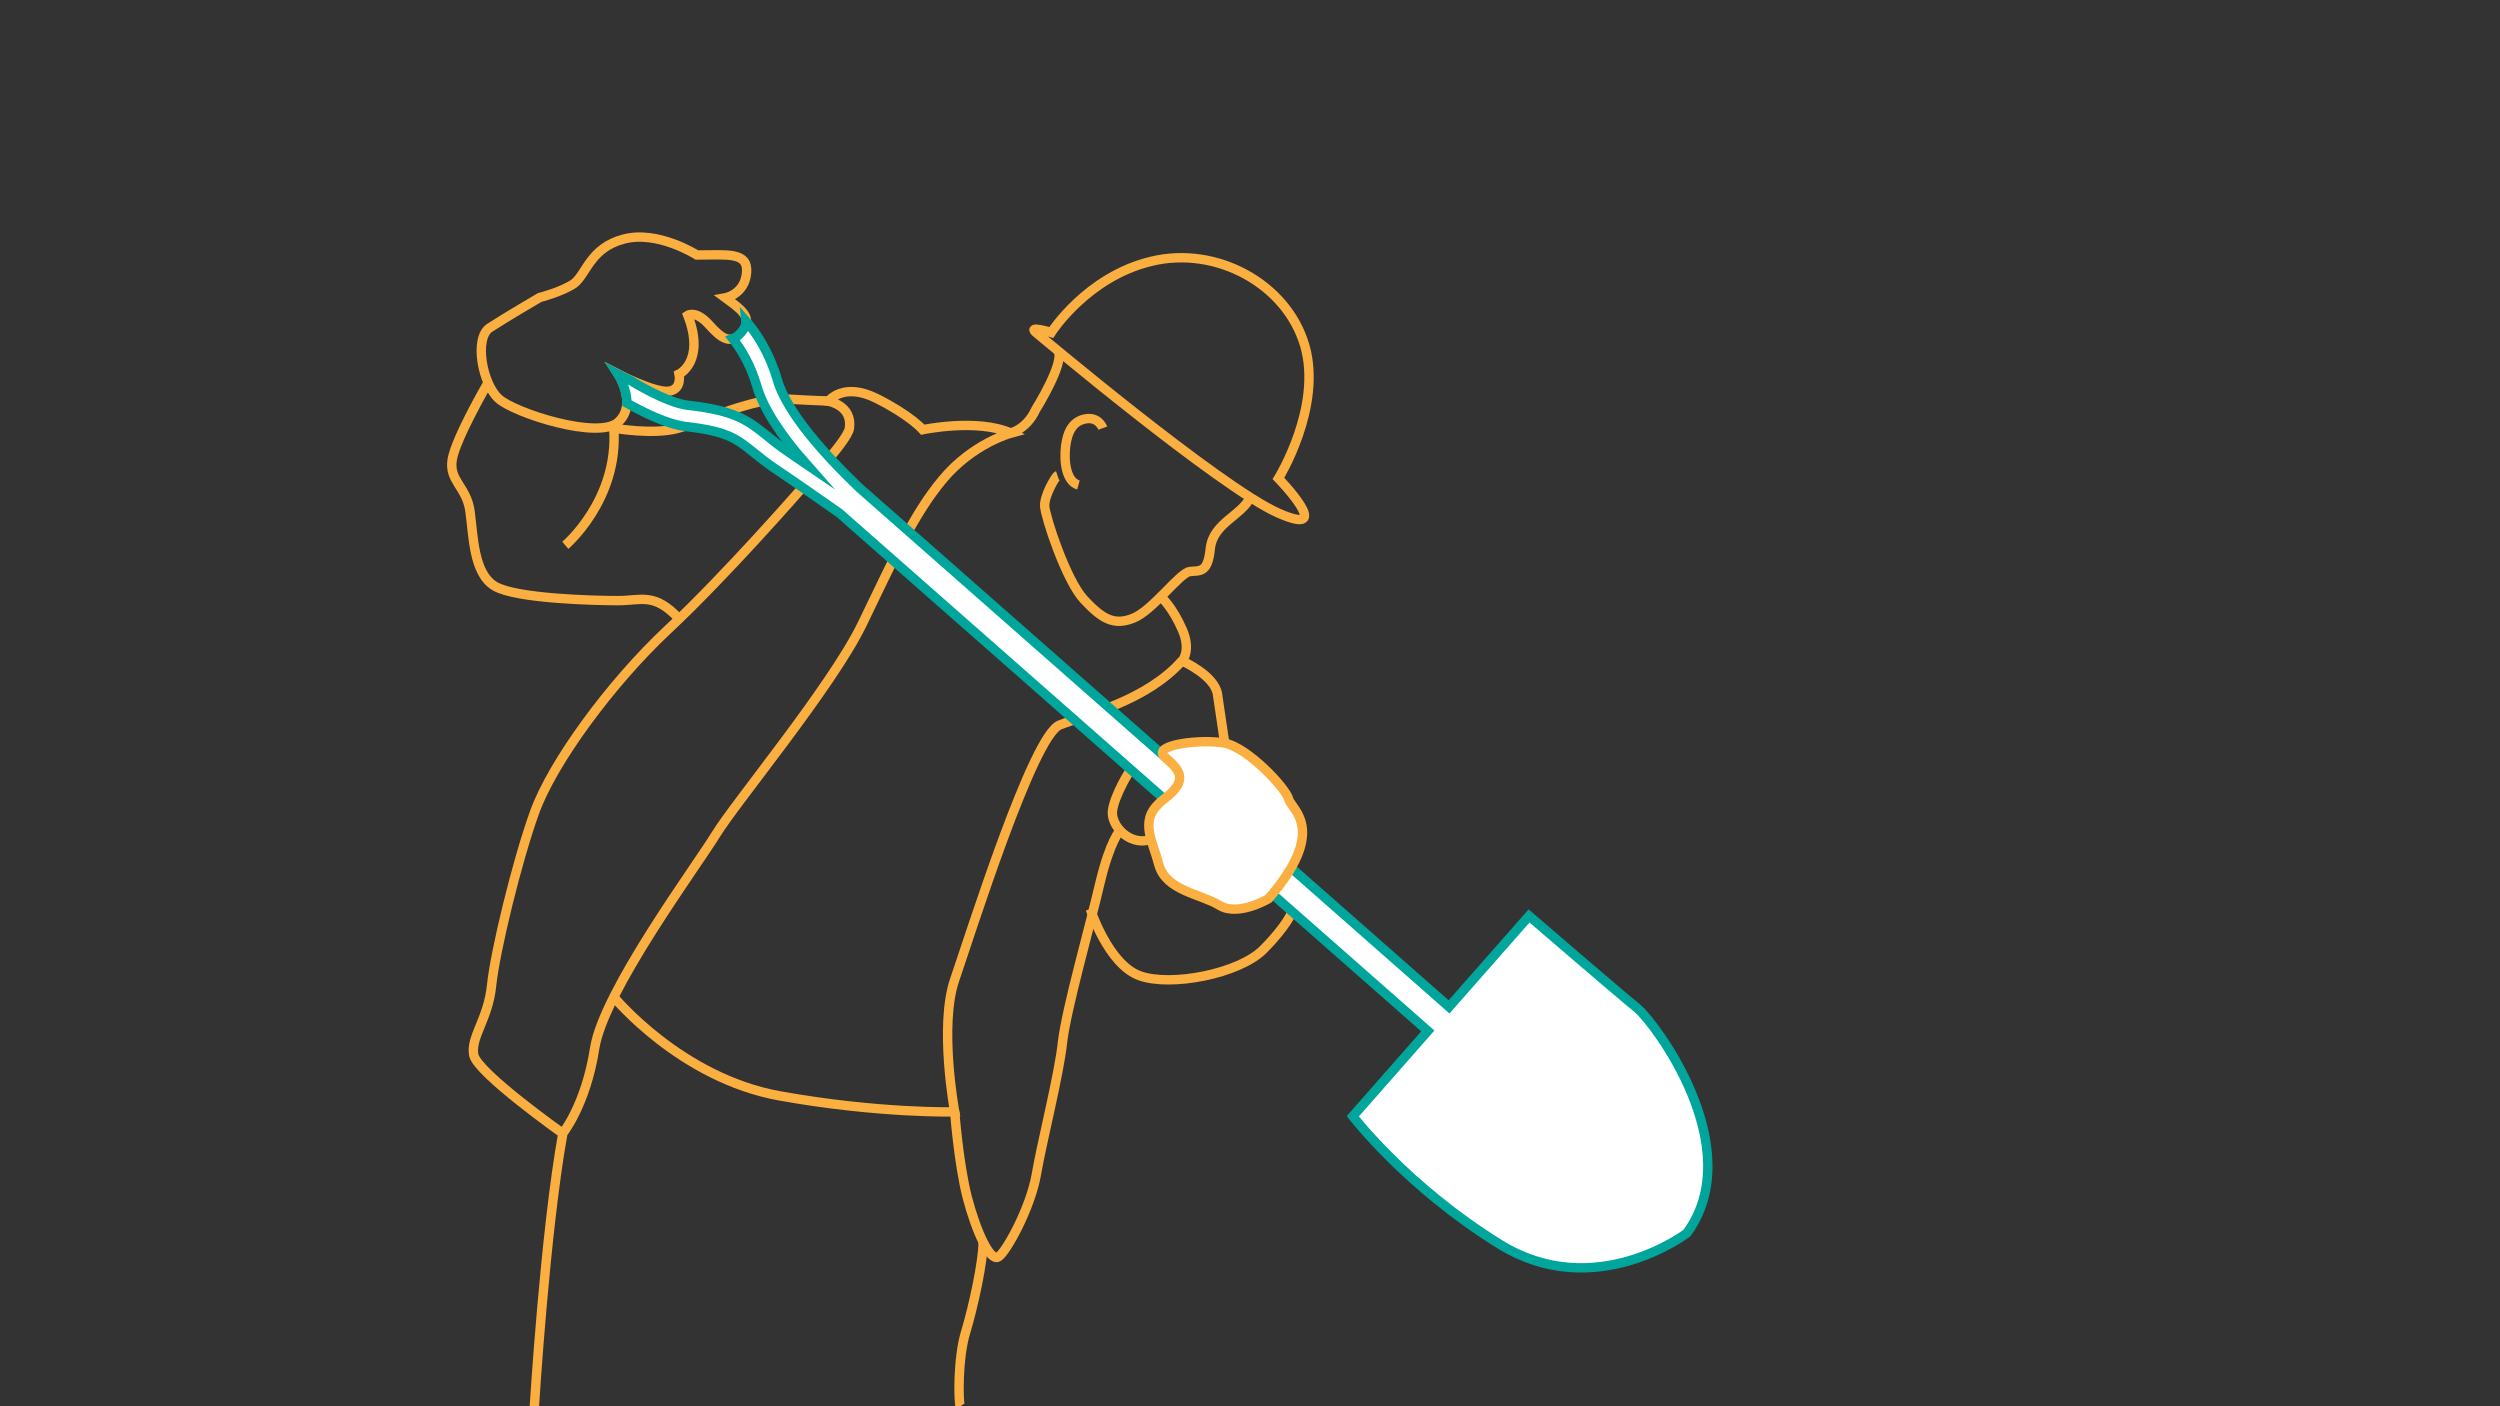 <?xml version="1.0" encoding="UTF-8" standalone="no"?>
<!-- Generator: Adobe Illustrator 19.2.0, SVG Export Plug-In . SVG Version: 6.00 Build 0)  -->

<svg
   xmlns:dc="http://purl.org/dc/elements/1.1/"
   xmlns:cc="http://creativecommons.org/ns#"
   xmlns:rdf="http://www.w3.org/1999/02/22-rdf-syntax-ns#"
   xmlns:svg="http://www.w3.org/2000/svg"
   xmlns="http://www.w3.org/2000/svg"
   xmlns:sodipodi="http://sodipodi.sourceforge.net/DTD/sodipodi-0.dtd"
   xmlns:inkscape="http://www.inkscape.org/namespaces/inkscape"
   version="1.1"
   id="Layer_1"
   x="0px"
   y="0px"
   width="800px"
   height="450px"
   viewBox="0 0 800 450"
   style="enable-background:new 0 0 800 450;"
   xml:space="preserve"
   inkscape:version="0.48.3.1 r9886"
   sodipodi:docname="overlay__Action 1.svg"><rect x="0" y="0" width="800" height="450" fill="#333333" stroke="none"/><defs
   id="defs39" /><sodipodi:namedview
   pagecolor="#ffffff"
   bordercolor="#666666"
   borderopacity="1"
   objecttolerance="10"
   gridtolerance="10"
   guidetolerance="10"
   inkscape:pageopacity="0"
   inkscape:pageshadow="2"
   inkscape:window-width="640"
   inkscape:window-height="480"
   id="namedview37"
   showgrid="false"
   inkscape:zoom="0.405"
   inkscape:cx="400"
   inkscape:cy="225"
   inkscape:window-x="374"
   inkscape:window-y="24"
   inkscape:window-maximized="0"
   inkscape:current-layer="Layer_1" />
<style
   type="text/css"
   id="style3">
	.st0{fill:none;stroke:#FAAF40;stroke-width:3;stroke-miterlimit:10;}
	.st1{fill:#FFFFFF;stroke:#00A69C;stroke-width:3;stroke-miterlimit:10;}
	.st2{fill:#FFFFFF;stroke:#FAAF40;stroke-width:3;stroke-miterlimit:10;}
</style>
<path
   class="st0"
   d="M171,450c0,0,3.4-55.4,9.1-87.3c0,0-27.4-19.4-28.5-25.1s4.6-11.4,5.7-22.2c1.1-10.8,8-39.4,13.7-55.3  c5.7-16,24.5-41.6,42.8-58.7s42.2-44.5,42.2-44.5s15.1-15.5,15.8-19.8c1.1-7.4-6.7-8.7-6.7-8.7s4.6-6.3,15.4-0.9s14.8,10,14.8,10  s17.5-3.7,28.2,1.1c0,0-12.3,3.3-21.9,14.9c-9.5,11.4-16,26.2-25.7,46.2s-40.5,57-46.8,67.3s-35.9,50.2-38.8,68.4  c-2.8,18.2-10.3,27.4-10.3,27.4"
   id="path5" />
<path
   class="st0"
   d="M156.1,122.6c0,0-10.3,17.7-11.4,24.5c-1.1,6.8,4.6,8.6,5.7,16.5c1.1,8,1.1,20,8,24c6.8,4,31.9,4.6,39.4,4.6  c7.4,0,11.6-2.7,19.5,5.8"
   id="path7" />
<path
   class="st0"
   d="M180.9,174.5c0,0,17.2-14.6,15.5-37.5c0,0,12.8,2.3,20.8,0s24.4-9.9,34.7-9.3c10.3,0.6,13.1,0.6,13.1,0.6"
   id="path9" />
<path
   class="st0"
   d="M172.7,95.2c0,0-10.8,6.3-16,9.7c-5.1,3.4-2.3,18.1,2.9,22.7c5.1,4.6,31.9,13.2,38.2,7.5s0-15.4,0-15.4  s11.4,5.9,16,5.5s3.5-5.5,3.5-5.5s8.5-4,2.8-18.8c0,0,2.5-1.7,6.7,2.9c4.1,4.6,7.1,6.8,10.8,2.3c3.6-4.6-0.9-7.4-5.5-10.8  c0,0,6.2-1.1,6.8-8c0.6-6.8-6.2-5.7-15.9-5.7c0,0-12.5-8-23.4-5.1c-10.8,2.8-12,11.4-16,14.3C179.5,93.5,172.7,95.2,172.7,95.2z"
   id="path11" />
<path
   class="st0"
   d="M362,246.3c-0.3-0.3-5.4,8.3-6,13.1s5.3,11.1,11.6,9.4"
   id="path13" />
<path
   class="st0"
   d="M348.9,290.9c0,0,5.7,17.6,15.7,21.3c10,3.7,31.9-0.6,39.6-8.3c7.7-7.7,9.3-12.2,9.3-12.2"
   id="path15" />
<path
   class="st0"
   d="M358.4,265.7c0,0-3.2,3.4-6.4,16.8c-3.1,13.4-10.8,40.5-12,51c-1.1,10.5-6.6,31.9-8.4,42.5  c-1.9,10.6-9.5,24.5-12.1,26.2s-7.1-8-10-19.1c-2.8-11.1-4-27.4-4-27.4"
   id="path17" />
<path
   class="st0"
   d="M307.3,450c-0.6-0.9-0.9-15.2,1.7-23.7c2.6-8.6,5.6-22.8,5.6-28.8"
   id="path19" />
<path
   class="st0"
   d="M323.5,138.5c0,0,5-1.1,7.9-7.4c0,0,9.4-15,7.2-18.8"
   id="path21" />
<path
   class="st0"
   d="M338.4,152.2c-0.6,0.2-4.3,6.4-4.1,9.8c0.2,3.4,6.8,23.7,12.6,29.9c5.8,6.2,9.6,8.4,15.8,5.9  c6.2-2.5,14.8-14.5,18-14.9s5.8,0.7,6.6-7.4c0.9-8.2,10.1-10.5,12.8-16.4"
   id="path23" />
<path
   class="st0"
   d="M331.5,106.4c0,0,58.8,49.5,77.6,57.8c18.8,8.3,0-11.1,0-11.1s14.2-22.9,8.4-42.6c-5.8-19.7-28.3-31.9-49-26.9  c-20.7,4.9-32.1,22.8-32.1,22.8S328.6,104,331.5,106.4z"
   id="path25" />
<path
   class="st0"
   d="M352.9,137c0,0-1.3-3.6-5.3-3c-4.1,0.6-6,3.9-6.6,8.8c-0.6,4.9,0.2,11.3,4.1,12.4"
   id="path27" />
<path
   class="st0"
   d="M372.1,191.6c0,0,3.2,3,6.2,9.8s0,10.1,0,10.1s10.5,4.7,11.3,10.7c0.9,6,2.3,15.6,2.3,15.6"
   id="path29" />
<path
   class="st0"
   d="M196.4,319c0,0,21.3,26,53.2,31.7s55.9,5.1,55.9,5.1s-5.1-27.5,0-42.3s25-78.1,33.6-81.5s27.6-7.6,39.2-20.6"
   id="path31" />
<path
   class="st1"
   d="M523.9,322.6c-5.7-4.6-34.6-29.5-34.6-29.5l-25.6,29.1l-188.6-166c-19.3-18.4-24.8-29.3-26.3-34.5  c-2.6-8.9-6.7-15.1-10.1-19c0.1,1-0.3,2.2-1.3,3.4c-1,1.3-2,2-2.9,2.3c2.6,3.3,5.7,8.3,7.7,15.2c2,6.9,7.4,15.4,15.9,25  c-1.9-1.3-3.8-2.6-5.6-3.8c-2.9-2-5.1-3.7-7-5.3c-6.1-4.9-10.1-8.1-25.3-9.8c-5.3-0.6-13.1-4.7-18.7-8.1c-2.2-1-3.7-1.8-3.7-1.8  s2.9,4.5,2.8,9.2c5.7,3.2,13.1,6.8,18.9,7.5c13.2,1.5,16.1,3.8,21.8,8.4c2,1.6,4.3,3.5,7.5,5.6c6.4,4.3,14.1,9.7,19.8,13.7  l188.3,165.7l-24,27.3c0,0,17.3,22.6,47.1,41c30.4,18.8,59.8-3.6,59.8-3.6C559.7,367.3,529.5,327.2,523.9,322.6z"
   id="path33" />
<path
   class="st2"
   d="M405.9,287.6c0,0-9.7,5.8-15.7,2.1c-6-3.7-17.1-4.6-19.4-13.1c-2.3-8.6-6.6-14.6,1.7-20.9  c8.4-6.3,4.6-9.6,0.2-13.5s11.8-5.8,19.2-4.4c7.4,1.4,19.7,14.5,20.5,18C413.4,259.2,425,265.6,405.9,287.6z"
   id="path35" />
</svg>